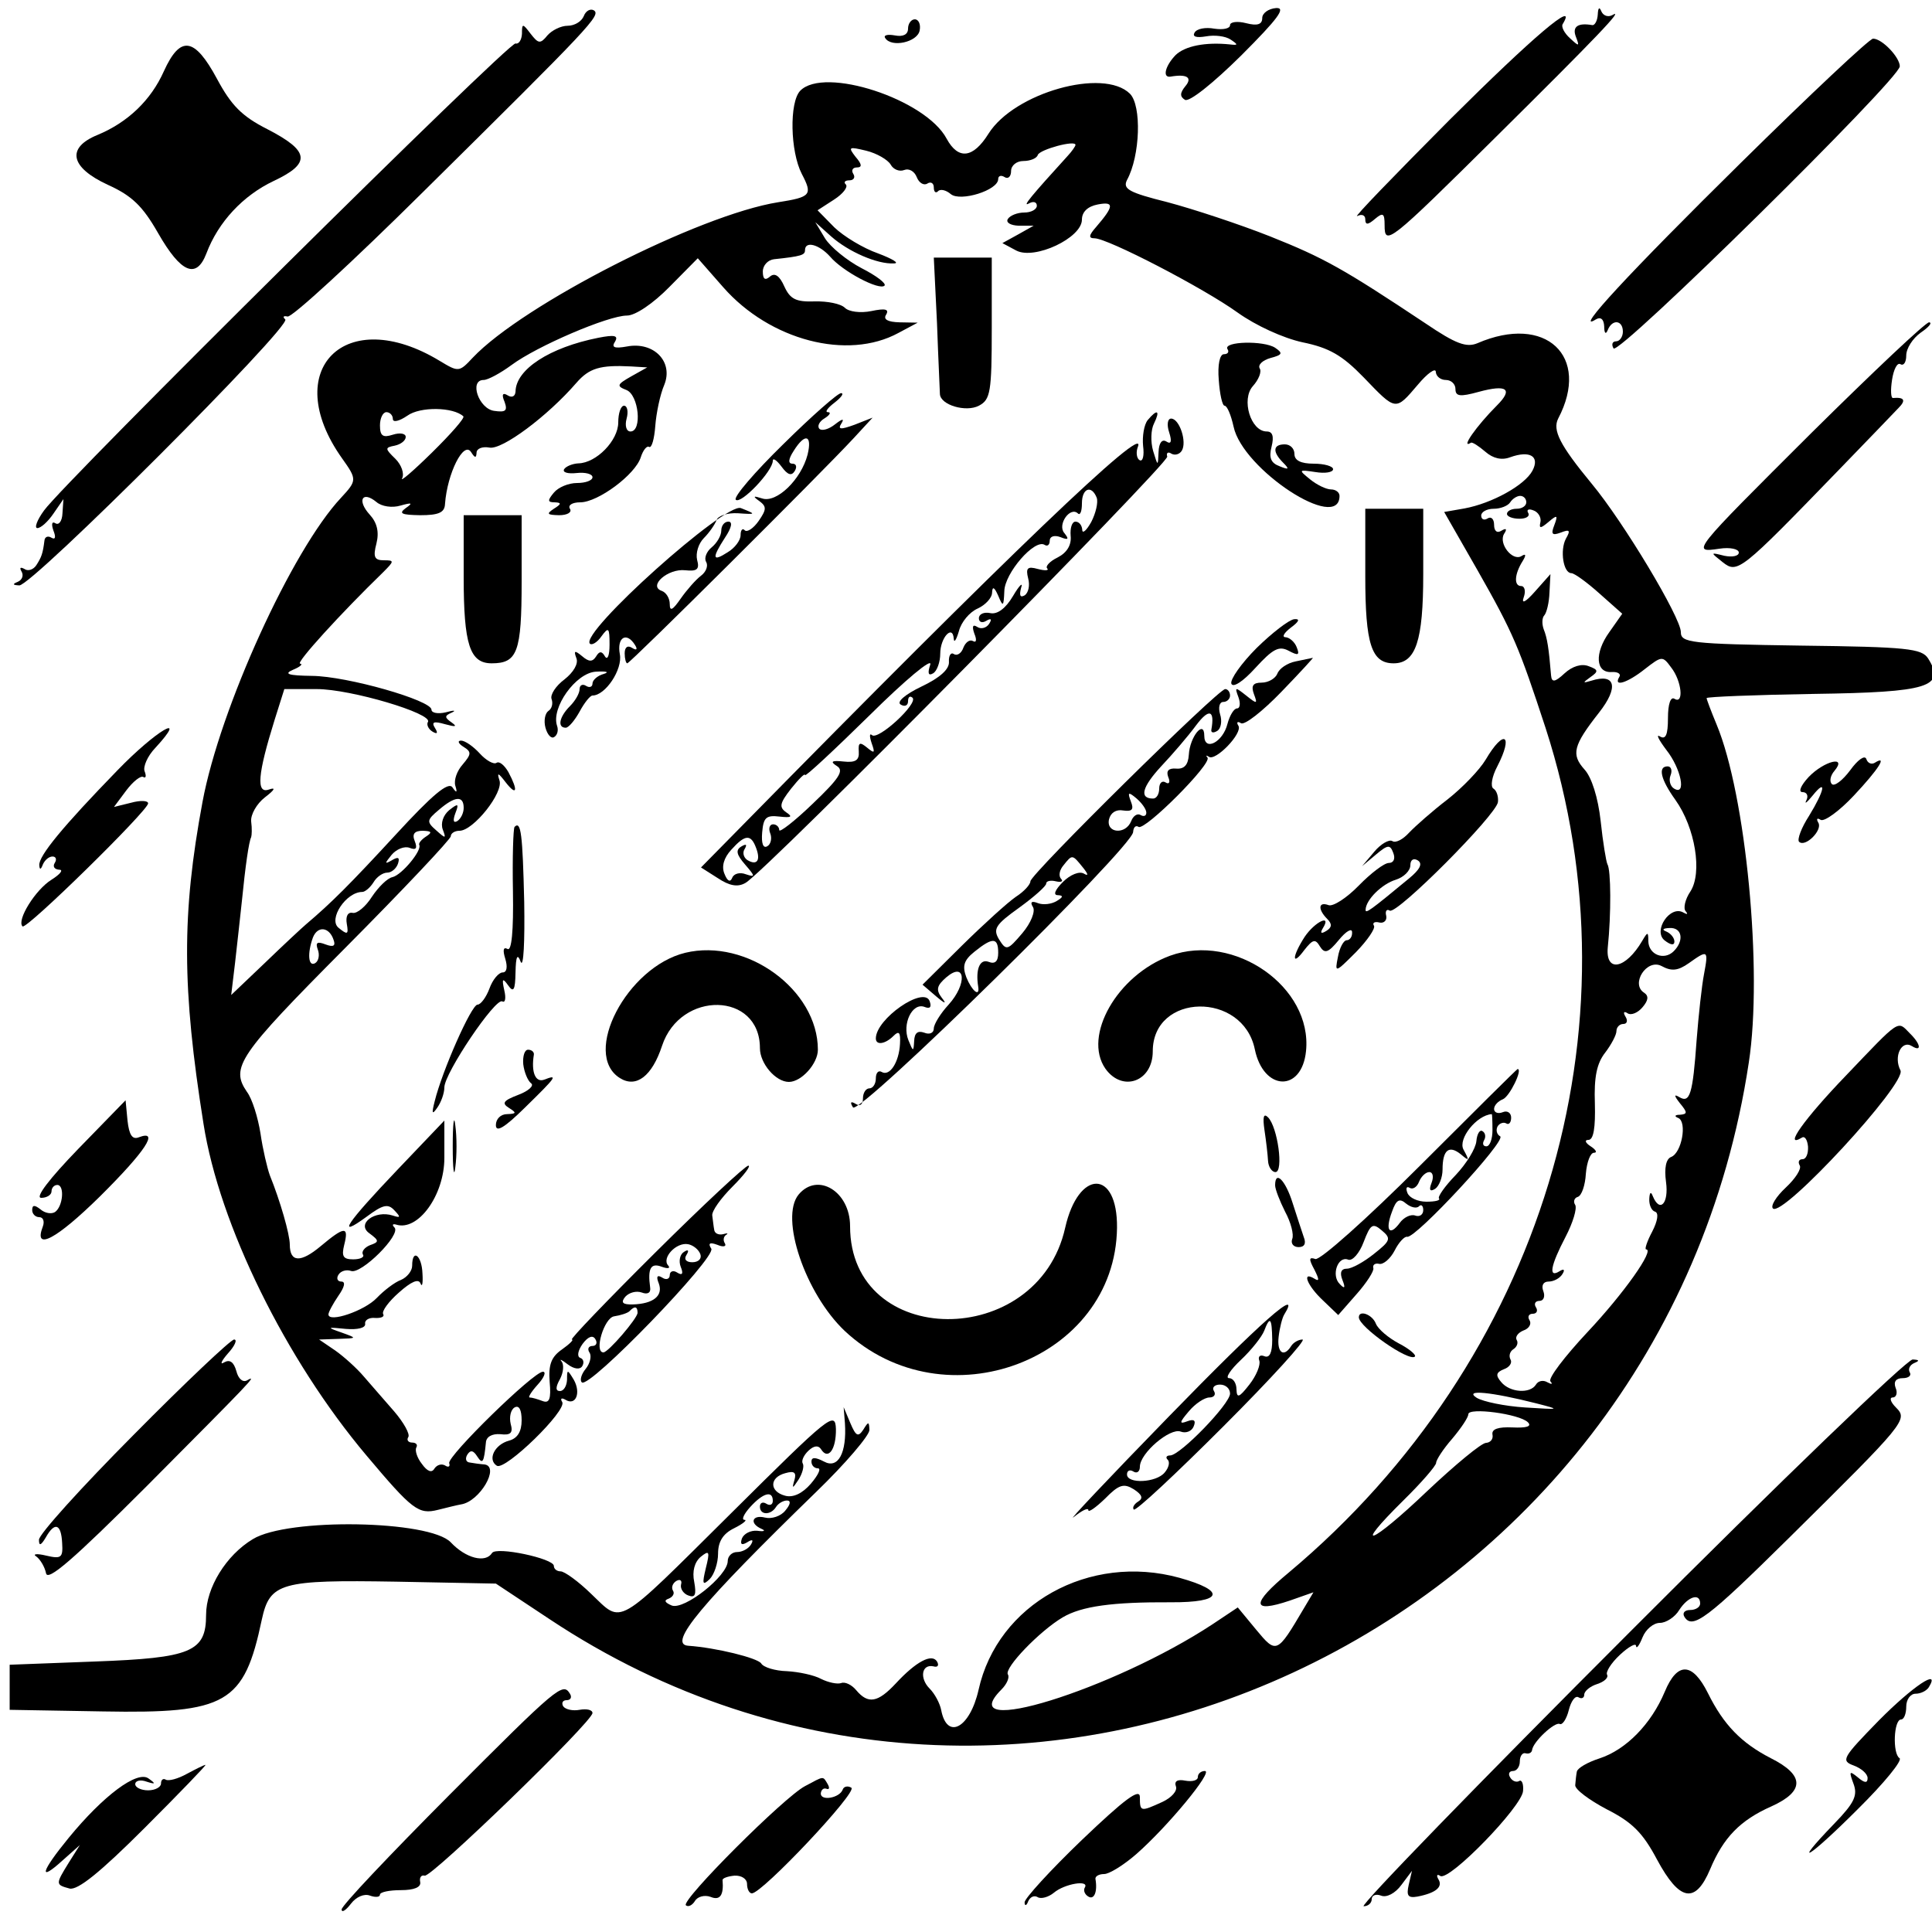 <?xml version="1.0" standalone="no"?>
<!DOCTYPE svg PUBLIC "-//W3C//DTD SVG 20010904//EN"
 "http://www.w3.org/TR/2001/REC-SVG-20010904/DTD/svg10.dtd">
<svg version="1.0" xmlns="http://www.w3.org/2000/svg"
 width="300pt" height="300pt" viewBox="0 0 300 300"
 preserveAspectRatio="xMidYMid meet">
<g transform="translate(0,300) scale(0.05,-0.05)"
fill="#000000" stroke="none">
<path d="M1813 5950 c-7 -17 -29 -30 -50 -30 -21 0 -49 -14 -63 -30 -22 -27
-28 -26 -52 5 -25 33 -27 33 -27 0 -1 -19 -10 -33 -20 -30 -21 5 -1398 -1359
-1464 -1450 -22 -30 -31 -55 -21 -55 11 0 33 20 50 45 l31 45 -3 -44 c-1 -24
-11 -38 -22 -31 -11 7 -13 -3 -6 -23 8 -20 6 -29 -6 -22 -11 7 -21 3 -22 -9
-5 -40 -9 -51 -25 -76 -9 -14 -26 -20 -37 -12 -13 7 -16 4 -9 -8 7 -12 2 -26
-12 -32 -17 -7 -16 -10 5 -11 39 -2 846 805 826 826 -9 8 -6 12 7 9 13 -4 202
170 420 386 526 520 554 550 531 565 -11 6 -25 -2 -31 -18z"/>
<path d="M3920 5944 c0 -20 -15 -25 -50 -16 -27 7 -50 4 -50 -6 0 -11 -22 -15
-49 -11 -27 5 -54 0 -61 -12 -8 -13 5 -17 35 -12 27 5 61 1 77 -10 24 -16 23
-18 -2 -15 -77 8 -140 -5 -169 -33 -32 -33 -42 -71 -16 -67 52 9 69 -3 46 -30
-17 -21 -17 -32 -1 -42 13 -8 87 51 174 137 115 115 141 150 109 148 -24 -2
-43 -16 -43 -31z"/>
<path d="M4962 5955 c-1 -19 -9 -34 -17 -33 -45 8 -63 -5 -51 -36 12 -31 10
-31 -18 -5 -18 16 -28 36 -23 44 49 81 -93 -40 -351 -297 -171 -172 -301 -306
-287 -299 14 7 25 3 25 -10 0 -18 8 -18 30 1 25 21 30 18 30 -19 0 -66 13 -56
344 272 316 313 403 404 363 380 -13 -7 -28 -2 -34 12 -6 15 -10 11 -11 -10z"/>
<path d="M2820 5911 c0 -18 -15 -26 -41 -21 -22 4 -36 1 -30 -8 19 -31 100
-13 107 23 4 19 -3 35 -15 35 -11 0 -21 -13 -21 -29z"/>
<path d="M5407 5495 c-346 -341 -523 -532 -451 -487 15 9 25 1 26 -22 0 -21 5
-26 11 -11 14 35 47 31 47 -5 0 -16 -10 -30 -21 -30 -12 0 -15 -10 -8 -22 15
-24 889 837 889 876 0 28 -55 86 -83 86 -11 0 -195 -173 -410 -385z"/>
<path d="M509 5779 c-40 -90 -112 -159 -206 -198 -98 -40 -85 -101 32 -155 75
-34 108 -66 156 -150 71 -124 119 -144 150 -63 37 98 114 180 209 225 117 55
112 93 -20 161 -79 40 -112 74 -156 156 -70 130 -114 136 -165 24z"/>
<path d="M2485 5718 c-34 -36 -31 -188 5 -258 34 -65 29 -72 -73 -88 -246 -39
-793 -318 -949 -483 -42 -45 -44 -45 -102 -10 -293 178 -499 -27 -304 -302 47
-66 47 -69 -3 -123 -152 -162 -376 -654 -430 -944 -65 -349 -64 -579 3 -1000
49 -313 255 -732 506 -1030 143 -170 162 -184 222 -169 28 7 60 15 72 17 58 9
121 117 73 124 -14 1 -35 4 -46 6 -12 1 -15 12 -8 24 10 16 19 14 31 -5 17
-26 21 -19 27 43 1 18 19 28 45 26 32 -4 40 4 32 32 -5 21 0 44 12 51 14 8 22
-7 22 -40 0 -35 -13 -56 -39 -63 -45 -12 -68 -59 -38 -78 26 -16 219 172 203
198 -7 11 -2 14 10 7 32 -20 49 21 26 62 -20 33 -21 33 -21 0 -1 -19 -10 -35
-22 -35 -14 0 -14 12 0 37 11 21 13 45 5 55 -8 9 1 5 19 -9 20 -15 38 -17 45
-6 7 11 4 23 -6 26 -11 4 -7 23 7 43 17 23 32 29 40 15 7 -11 3 -21 -9 -21
-12 0 -17 -9 -9 -21 7 -11 1 -34 -12 -50 -14 -17 -19 -36 -12 -42 22 -22 418
388 402 415 -11 17 -5 21 19 12 19 -8 29 -5 23 5 -6 9 -4 21 4 26 8 5 4 6 -10
2 -14 -3 -26 3 -27 14 -2 10 -4 30 -6 44 -2 14 27 54 63 90 36 36 58 65 49 65
-9 0 -139 -121 -289 -270 -149 -148 -266 -270 -259 -270 7 0 -7 -14 -31 -31
-33 -23 -42 -47 -38 -100 5 -54 -1 -68 -22 -60 -16 6 -33 11 -40 11 -6 0 5 18
25 40 20 22 27 40 16 40 -29 0 -297 -262 -291 -284 4 -11 -3 -14 -13 -7 -11 6
-25 2 -33 -10 -8 -14 -22 -9 -39 15 -15 19 -22 42 -17 51 5 8 -1 15 -13 15
-12 0 -18 8 -12 17 6 9 -14 45 -44 80 -30 34 -72 83 -94 108 -22 26 -62 62
-89 81 l-50 34 60 2 c59 2 59 2 9 20 -46 16 -45 17 14 11 37 -3 62 3 60 16 -2
11 12 20 31 18 19 -1 30 4 25 12 -5 9 17 39 49 67 38 34 61 44 67 28 5 -13 8
1 6 31 -2 57 -32 79 -32 24 0 -16 -16 -36 -35 -44 -19 -7 -52 -32 -75 -56 -38
-40 -150 -78 -150 -51 0 7 14 33 31 58 19 27 23 44 9 44 -12 0 -16 10 -9 21 7
12 25 17 39 12 31 -12 157 113 135 135 -8 8 -6 12 5 9 68 -22 150 91 150 207
l0 116 -145 -152 c-160 -168 -193 -217 -97 -147 51 38 67 42 87 20 20 -21 19
-24 -5 -16 -56 18 -114 -26 -73 -55 31 -23 31 -27 2 -37 -17 -7 -27 -20 -22
-29 6 -8 -8 -15 -30 -15 -31 0 -37 9 -28 45 15 59 1 58 -73 -4 -62 -52 -96
-51 -96 5 0 32 -30 136 -62 215 -8 22 -22 81 -29 130 -8 50 -26 108 -42 129
-52 76 -27 113 303 445 182 183 330 340 330 349 0 9 12 17 27 17 43 0 138 119
124 157 -8 25 -4 24 19 -6 35 -45 40 -27 9 31 -12 21 -28 35 -37 29 -9 -6 -33
8 -52 29 -20 22 -46 40 -58 40 -12 0 -9 -9 7 -19 26 -16 25 -23 -2 -55 -18
-20 -28 -49 -23 -66 7 -22 4 -24 -9 -5 -13 18 -62 -23 -176 -147 -142 -154
-200 -212 -278 -278 -13 -11 -71 -65 -128 -120 l-105 -100 12 100 c6 55 16
141 21 190 11 111 22 187 29 200 2 6 3 27 0 49 -2 21 17 55 43 75 30 23 35 32
12 24 -40 -14 -35 47 18 217 l30 95 101 0 c105 0 361 -76 345 -102 -5 -8 1
-22 14 -30 15 -9 18 -5 8 11 -12 19 -4 22 31 12 33 -9 39 -8 21 5 -23 16 -23
21 0 31 15 7 7 8 -18 1 -25 -6 -45 -2 -45 8 0 29 -261 104 -371 105 -74 1 -89
6 -59 19 22 9 32 18 22 19 -15 1 127 157 257 283 36 36 36 38 3 38 -29 0 -34
10 -23 52 9 36 2 65 -21 90 -40 44 -23 75 21 39 16 -14 49 -19 75 -11 36 10
39 8 16 -8 -23 -17 -13 -21 45 -22 57 0 76 8 77 35 7 95 58 197 81 161 12 -19
16 -19 17 -2 0 13 18 20 40 16 39 -8 181 98 270 201 40 46 74 56 170 51 l50
-3 -50 -28 c-44 -25 -46 -30 -15 -42 39 -15 50 -129 13 -129 -13 0 -18 18 -12
40 6 22 2 40 -8 40 -10 0 -18 -23 -18 -52 0 -56 -68 -126 -124 -127 -18 -1
-38 -9 -44 -18 -6 -10 11 -15 39 -12 27 3 49 -3 49 -13 0 -10 -21 -18 -48 -18
-26 0 -58 -13 -72 -30 -20 -24 -20 -30 3 -30 21 -1 21 -5 -3 -20 -24 -16 -21
-19 16 -20 26 0 41 9 34 20 -7 11 7 20 32 20 55 0 171 86 188 140 7 22 19 37
26 32 8 -4 16 25 19 65 3 40 15 98 28 128 29 72 -33 135 -116 119 -39 -7 -49
-3 -37 15 11 19 -1 22 -52 12 -151 -30 -256 -98 -257 -167 -1 -15 -11 -20 -24
-12 -16 10 -20 3 -10 -20 10 -28 3 -33 -32 -28 -48 6 -79 96 -33 96 13 0 52
21 86 46 79 59 301 154 359 154 26 0 81 37 132 89 l88 89 79 -90 c145 -165
386 -228 544 -142 l60 32 -56 1 c-37 1 -52 9 -42 24 10 17 -3 20 -46 11 -34
-7 -70 -2 -82 10 -13 13 -55 21 -94 20 -58 -2 -76 7 -94 46 -15 34 -30 44 -45
31 -15 -13 -22 -8 -22 16 0 19 16 36 35 38 85 9 96 13 96 28 0 30 44 18 78
-20 39 -46 153 -106 169 -90 6 7 -26 31 -71 54 -46 24 -97 66 -114 93 l-30 50
49 -44 c54 -48 144 -87 195 -84 19 0 -4 14 -49 31 -46 16 -107 53 -136 81
l-52 53 51 33 c28 18 44 39 37 47 -8 7 -3 13 11 13 13 0 19 9 12 20 -7 11 -2
20 11 20 17 0 16 10 -4 33 -24 31 -21 32 33 19 33 -8 67 -28 76 -43 8 -15 27
-23 42 -17 15 6 32 -4 39 -22 7 -18 22 -27 33 -20 11 7 20 1 20 -12 0 -14 6
-19 13 -12 7 8 25 4 40 -9 30 -24 147 12 147 47 0 10 9 13 20 6 11 -7 20 2 20
19 0 17 17 31 38 31 21 0 42 8 45 19 7 17 117 47 117 31 0 -4 -11 -20 -25 -35
-111 -122 -142 -159 -120 -147 14 8 25 5 25 -7 0 -11 -17 -21 -39 -21 -21 0
-44 -9 -51 -20 -7 -11 8 -20 34 -21 l46 0 -48 -27 -49 -27 43 -23 c57 -30 204
39 204 96 0 24 18 41 49 47 52 10 51 -5 -5 -70 -23 -26 -24 -35 -5 -35 41 0
338 -154 445 -231 56 -40 141 -79 201 -92 83 -17 123 -40 190 -109 101 -105
98 -105 168 -23 30 36 56 54 56 40 1 -14 15 -25 31 -25 17 0 30 -13 30 -28 0
-23 14 -25 72 -9 88 24 108 9 57 -42 -64 -64 -115 -137 -81 -116 4 3 24 -10
45 -28 24 -21 51 -27 77 -17 61 22 93 3 69 -42 -24 -45 -125 -101 -211 -117
l-63 -11 103 -180 c112 -197 129 -238 212 -491 302 -933 -12 -1965 -798 -2623
-117 -97 -116 -127 3 -87 l74 26 -31 -52 c-82 -139 -84 -140 -147 -64 l-57 69
-78 -52 c-308 -203 -813 -360 -656 -203 17 17 26 38 20 47 -12 20 99 135 170
177 59 35 155 48 336 47 162 -1 174 35 27 76 -280 77 -565 -81 -624 -348 -27
-119 -98 -157 -116 -63 -4 21 -20 51 -36 67 -32 32 -25 77 12 69 13 -4 18 3
11 15 -16 26 -65 0 -128 -68 -56 -60 -86 -65 -123 -21 -14 17 -35 27 -47 22
-12 -4 -40 2 -62 13 -22 12 -70 22 -106 24 -37 1 -73 12 -80 24 -11 17 -140
49 -227 55 -64 5 39 129 398 478 91 88 165 175 165 192 -1 27 -3 27 -19 1 -16
-24 -23 -20 -40 20 l-21 50 4 -50 c6 -92 -21 -143 -65 -119 -27 14 -39 14 -39
0 0 -12 9 -21 20 -21 11 0 1 -21 -22 -48 -26 -30 -55 -44 -80 -37 -49 13 -49
57 1 70 28 8 35 2 28 -22 -8 -27 -6 -27 13 2 12 19 18 42 13 50 -5 8 3 26 18
40 17 16 31 17 39 4 22 -35 47 0 46 63 -2 57 -19 43 -325 -261 -364 -361 -336
-345 -435 -251 -40 39 -83 70 -95 70 -11 0 -21 7 -21 17 0 23 -179 61 -192 40
-20 -32 -81 -17 -128 33 -65 69 -506 77 -615 10 -83 -50 -145 -151 -145 -235
0 -115 -46 -134 -346 -145 l-264 -10 0 -70 0 -70 290 -5 c384 -7 438 24 493
285 25 115 58 124 417 118 l310 -6 166 -110 c1462 -972 3457 -47 3725 1728 44
285 -9 832 -100 1050 -17 41 -31 78 -31 82 0 4 150 10 333 13 358 5 410 22
355 110 -20 31 -65 36 -395 40 -345 5 -373 9 -373 42 0 45 -178 342 -277 461
-99 120 -122 166 -104 202 102 194 -39 326 -251 234 -34 -14 -67 -2 -160 61
-257 171 -316 204 -484 271 -96 38 -239 85 -318 106 -120 30 -140 41 -126 69
41 75 46 231 9 268 -82 81 -359 3 -439 -124 -48 -77 -94 -82 -130 -16 -65 123
-381 226 -455 149z m-1046 -1011 c5 -5 -39 -55 -98 -113 -58 -57 -100 -93 -92
-79 7 14 -2 41 -21 60 -33 32 -33 35 -2 41 19 4 34 16 34 27 0 11 -18 14 -40
7 -31 -10 -40 -4 -40 29 0 22 9 41 20 41 11 0 20 -10 20 -21 0 -12 20 -7 45
10 40 29 143 27 174 -2z m3301 -267 c0 -11 -13 -20 -30 -20 -16 0 -30 -7 -30
-16 0 -8 17 -15 39 -15 21 0 33 8 27 18 -6 10 1 14 16 8 15 -5 25 -22 22 -36
-5 -21 0 -21 25 0 27 23 30 22 18 -10 -11 -28 -7 -33 20 -23 28 11 31 7 16
-19 -19 -36 -8 -107 17 -107 9 0 48 -28 87 -63 l71 -63 -40 -57 c-47 -65 -43
-128 8 -124 18 1 29 -6 23 -15 -20 -33 25 -19 79 24 53 41 55 42 82 5 33 -42
40 -116 10 -97 -12 7 -20 -17 -20 -60 0 -52 -7 -68 -25 -57 -13 8 -4 -10 20
-42 46 -58 63 -144 24 -120 -12 7 -17 26 -11 41 6 15 2 28 -9 28 -31 0 -22
-40 24 -104 62 -87 84 -226 47 -284 -17 -25 -23 -53 -15 -62 8 -9 5 -11 -7 -4
-41 24 -95 -56 -59 -86 19 -15 31 -17 31 -4 0 11 -11 25 -25 31 -15 6 -11 10
10 11 39 2 46 -39 13 -72 -30 -30 -78 -11 -79 31 0 30 -2 30 -19 1 -51 -87
-114 -100 -107 -21 11 104 10 242 -1 259 -4 8 -14 68 -21 134 -8 73 -28 136
-50 160 -42 47 -36 74 45 177 62 79 51 123 -24 99 -27 -8 -28 -7 -3 11 26 18
25 23 -5 34 -22 9 -51 0 -75 -22 -30 -28 -40 -29 -42 -7 -7 85 -12 117 -23
144 -6 17 -5 36 2 43 7 8 15 39 16 71 l3 57 -48 -54 c-29 -33 -43 -40 -35 -18
7 19 3 35 -8 35 -23 0 -21 37 5 78 11 18 10 24 -4 15 -28 -17 -72 39 -54 69
10 15 7 19 -8 10 -14 -9 -23 -1 -23 18 0 18 -9 27 -20 20 -11 -7 -20 -3 -20 9
0 11 17 21 39 21 21 0 44 9 51 20 7 11 21 20 31 20 11 0 19 -9 19 -20z m-3300
-949 c0 -16 -9 -34 -20 -41 -12 -7 -14 2 -6 24 12 31 9 32 -19 10 -19 -16 -27
-41 -20 -60 11 -29 9 -29 -20 -3 -31 27 -30 32 8 64 50 43 77 45 77 6z m-117
-89 c-14 -9 -24 -21 -21 -26 9 -17 -54 -93 -83 -100 -16 -3 -44 -31 -64 -61
-19 -30 -46 -53 -60 -50 -15 3 -22 -11 -18 -34 6 -34 2 -35 -26 -12 -32 27 24
111 74 111 9 0 25 14 35 30 10 17 29 30 43 30 13 0 28 13 33 28 6 19 1 22 -18
11 -24 -14 -24 -11 -2 16 15 18 40 28 56 22 20 -8 25 -2 16 21 -9 22 -1 32 25
32 28 -1 30 -5 10 -18z m-287 -321 c7 -19 -1 -23 -25 -14 -26 10 -32 6 -24
-16 6 -16 3 -35 -8 -42 -22 -13 -25 31 -7 80 15 37 51 32 64 -8z m4256 -106
c-7 -36 -17 -128 -23 -205 -12 -169 -21 -197 -54 -177 -17 10 -16 4 2 -19 24
-29 24 -34 0 -36 -16 0 -18 -5 -5 -10 28 -12 11 -108 -22 -121 -16 -6 -22 -34
-16 -78 9 -66 -19 -97 -41 -44 -6 16 -10 12 -11 -8 -1 -19 7 -37 18 -40 12 -4
8 -29 -9 -62 -16 -30 -24 -55 -19 -55 28 0 -70 -138 -182 -257 -71 -76 -123
-144 -115 -153 8 -9 4 -10 -9 -3 -13 8 -29 5 -36 -7 -18 -29 -81 -25 -108 8
-18 21 -16 30 9 40 17 6 26 20 20 30 -6 11 -2 25 9 32 11 7 16 20 10 29 -5 9
4 22 21 29 18 6 26 21 19 32 -7 11 -2 20 10 20 12 0 17 9 10 20 -7 11 -2 20
11 20 13 0 18 14 12 30 -7 18 0 30 16 30 16 0 35 10 43 23 9 14 5 18 -9 9 -35
-22 -28 17 19 107 23 44 36 88 30 99 -7 10 -3 22 8 25 12 4 23 36 25 72 3 36
14 65 25 65 11 0 7 9 -10 20 -17 11 -20 20 -7 20 16 0 22 38 20 113 -3 82 6
125 32 158 19 25 35 55 35 67 0 12 10 22 21 22 12 0 15 10 7 23 -8 13 -5 18 7
10 11 -7 32 2 46 19 18 21 20 35 5 45 -43 27 8 107 54 83 31 -17 51 -15 85 9
59 42 61 41 47 -34z m-3117 -870 c5 -14 -6 -25 -25 -25 -19 0 -27 9 -18 23 9
14 5 18 -8 9 -12 -7 -17 -28 -10 -46 9 -22 5 -28 -11 -18 -12 8 -23 4 -23 -8
0 -12 -11 -16 -23 -8 -16 10 -20 4 -11 -18 14 -38 -17 -63 -80 -65 -33 -1 -39
6 -24 24 12 13 34 19 51 13 18 -7 29 -1 26 16 -8 59 2 77 36 64 19 -7 28 -5
20 4 -21 23 25 73 62 66 16 -3 33 -17 38 -31z m-195 -182 c0 -17 -91 -123
-106 -123 -30 0 2 107 33 112 20 3 42 10 48 16 16 17 25 15 25 -5z m2790 -281
c78 -20 77 -20 -34 -13 -63 4 -130 18 -150 30 -42 27 46 18 184 -17z m-25 -59
c13 -13 -4 -18 -48 -16 -44 2 -65 -5 -62 -22 3 -14 -6 -25 -20 -26 -14 0 -96
-68 -183 -150 -174 -166 -237 -190 -74 -29 56 55 102 108 102 117 0 9 22 43
50 75 27 32 50 66 50 76 0 22 159 1 185 -25z m-2345 -244 c0 -12 -9 -16 -20
-9 -11 7 -20 3 -20 -9 0 -27 34 -27 50 -1 7 11 22 20 34 20 13 0 11 -12 -5
-31 -14 -18 -43 -27 -63 -22 -40 10 -50 -18 -11 -35 14 -6 8 -9 -13 -6 -21 2
-42 -9 -48 -24 -6 -18 -1 -22 16 -12 17 11 21 8 12 -7 -8 -13 -27 -23 -43 -23
-16 0 -29 -13 -29 -28 0 -46 -135 -153 -174 -138 -21 9 -25 16 -10 21 13 5 20
16 14 25 -6 10 -1 23 10 30 12 7 19 2 15 -11 -3 -13 8 -29 23 -34 21 -8 25 3
18 42 -7 33 1 62 20 78 27 22 29 17 16 -35 -12 -50 -10 -55 12 -34 14 14 26
50 26 79 0 37 15 62 50 79 28 14 42 26 32 26 -10 0 -2 18 18 40 40 44 70 52
70 19z"/>
<path d="M2910 4995 c4 -113 9 -211 9 -219 2 -34 81 -57 121 -36 36 19 40 42
40 241 l0 219 -90 0 -90 0 10 -205z"/>
<path d="M5626 4656 c-374 -373 -375 -373 -286 -360 33 5 60 -1 60 -12 0 -11
-20 -15 -45 -10 -44 11 -44 11 -5 -20 46 -36 55 -29 358 284 89 92 174 180
188 195 24 24 18 34 -17 31 -7 -1 -8 25 -3 57 5 32 16 54 26 48 10 -6 18 6 18
27 0 22 20 53 45 71 25 17 37 31 26 32 -10 1 -174 -154 -365 -343z"/>
<path d="M3812 4916 c6 -9 1 -16 -11 -16 -13 0 -20 -33 -16 -80 3 -44 11 -80
18 -80 8 0 20 -29 28 -65 28 -133 329 -330 329 -215 0 11 -12 20 -26 20 -15 0
-44 14 -65 31 -37 30 -37 31 16 23 30 -5 55 -1 55 9 0 9 -27 17 -60 17 -40 0
-60 10 -60 30 0 17 -13 30 -30 30 -37 0 -39 -23 -5 -57 20 -20 18 -23 -11 -11
-27 10 -34 26 -25 61 8 32 3 47 -15 47 -50 0 -80 100 -43 141 18 20 28 45 21
55 -6 11 9 25 33 32 38 10 40 15 15 32 -35 23 -162 20 -148 -4z"/>
<path d="M2433 4621 c-89 -87 -156 -165 -148 -173 16 -15 115 89 115 121 0 10
12 2 27 -18 19 -26 31 -30 41 -14 8 13 5 23 -7 23 -14 0 -13 14 4 40 35 56 58
50 43 -12 -20 -77 -96 -151 -141 -136 -28 9 -30 7 -9 -8 23 -17 23 -26 -2 -62
-16 -23 -36 -36 -43 -29 -7 8 -13 1 -13 -15 0 -16 -18 -40 -40 -53 -48 -31
-50 -19 -8 46 20 30 24 49 10 49 -12 0 -22 -12 -22 -28 0 -15 -13 -38 -30 -52
-16 -13 -24 -34 -17 -45 7 -12 0 -31 -16 -43 -16 -12 -44 -44 -63 -71 -25 -36
-34 -41 -34 -17 0 18 -11 36 -25 41 -43 15 19 70 73 64 37 -4 45 3 37 32 -5
21 4 51 21 68 17 17 34 42 39 55 4 14 34 24 67 22 57 -4 57 -3 9 16 -48 19
-502 -388 -469 -421 6 -6 23 4 36 23 22 30 25 27 25 -26 0 -33 -6 -49 -14 -37
-10 18 -18 17 -28 0 -11 -17 -22 -17 -43 1 -23 19 -27 18 -18 -6 7 -17 -9 -44
-37 -66 -27 -20 -45 -48 -40 -61 5 -14 1 -30 -10 -37 -10 -7 -15 -30 -9 -52 6
-22 18 -35 27 -29 10 6 14 21 9 35 -19 56 58 164 120 168 33 2 44 -1 25 -7
-19 -5 -35 -19 -35 -30 0 -10 -9 -14 -20 -7 -11 7 -20 2 -20 -10 0 -13 -13
-36 -30 -53 -33 -33 -40 -67 -13 -67 9 0 28 23 43 50 15 28 33 50 40 50 40 0
94 81 85 128 -10 53 21 71 47 29 9 -14 5 -18 -9 -9 -14 9 -23 2 -23 -17 0 -17
4 -31 8 -31 9 0 602 590 702 698 l60 65 -56 -22 c-44 -16 -53 -15 -41 4 10 16
3 15 -20 -3 -19 -15 -40 -21 -48 -14 -8 8 -1 23 16 33 16 10 21 19 10 19 -10
0 -1 13 20 29 22 17 31 30 21 30 -9 1 -90 -70 -179 -158z"/>
<path d="M3564 4695 c-11 -14 -17 -50 -14 -80 4 -30 -1 -50 -11 -44 -9 5 -12
25 -5 42 30 78 -408 -341 -1230 -1178 l-127 -129 52 -33 c36 -24 62 -29 86
-15 60 32 1315 1303 1310 1324 -4 12 3 16 13 9 11 -6 25 -2 32 9 17 27 -7 100
-33 100 -11 0 -14 -19 -6 -43 9 -28 6 -38 -9 -28 -13 8 -23 -4 -24 -33 -2 -45
-2 -45 -17 4 -8 28 -7 66 3 85 20 41 10 46 -20 10z m-158 -241 c5 -14 -3 -48
-17 -75 -15 -27 -28 -38 -28 -24 -1 14 -10 25 -21 25 -11 0 -17 -20 -15 -44 3
-28 -11 -52 -40 -67 -25 -12 -39 -28 -33 -34 7 -7 -6 -8 -29 -2 -32 9 -38 3
-30 -29 6 -22 1 -45 -11 -53 -14 -8 -17 0 -11 23 7 20 -5 9 -25 -25 -23 -39
-49 -58 -71 -53 -19 4 -35 -3 -35 -16 0 -12 10 -16 23 -8 15 9 18 5 9 -9 -8
-13 -25 -18 -37 -10 -14 9 -17 2 -9 -21 8 -19 6 -29 -4 -23 -10 6 -23 -3 -30
-20 -6 -18 -20 -27 -30 -20 -9 6 -16 -5 -15 -24 2 -23 -28 -50 -85 -77 -52
-25 -78 -48 -65 -56 13 -8 23 -3 23 10 0 14 6 18 14 11 18 -18 -107 -133 -126
-116 -8 7 -8 -4 -1 -25 11 -31 9 -33 -14 -14 -23 19 -28 16 -26 -12 2 -27 -10
-35 -47 -31 -37 4 -43 0 -21 -14 23 -14 8 -38 -75 -117 -57 -55 -104 -91 -104
-82 0 10 -9 18 -19 18 -11 0 -15 -13 -9 -28 6 -15 2 -34 -9 -40 -13 -8 -19 9
-16 43 4 46 12 54 54 49 36 -4 42 -1 21 13 -23 16 -21 28 15 74 24 30 43 49
43 42 0 -7 90 77 201 186 110 109 195 180 188 157 -9 -27 -6 -36 9 -27 12 7
22 35 22 61 0 50 39 92 42 46 1 -14 8 -3 16 24 7 28 33 59 58 70 24 11 45 33
45 50 1 20 7 17 19 -10 15 -36 17 -34 19 14 1 56 94 163 125 144 9 -6 16 0 16
13 0 13 14 18 33 11 25 -10 28 -7 12 13 -22 26 19 84 43 60 7 -6 12 8 12 32 0
47 30 58 46 17z m-1058 -1087 c15 -39 3 -56 -27 -38 -12 8 -16 24 -8 35 8 14
4 16 -11 7 -18 -11 -15 -25 12 -56 32 -37 32 -40 2 -30 -18 7 -37 2 -42 -11
-6 -15 -15 -11 -24 12 -10 23 -2 50 21 75 43 48 61 49 77 6z"/>
<path d="M4240 4211 c0 -211 19 -271 88 -271 69 0 92 70 92 277 l0 203 -90 0
-90 0 0 -209z"/>
<path d="M1440 4209 c0 -211 19 -269 87 -269 80 0 93 35 93 254 l0 206 -90 0
-90 0 0 -191z"/>
<path d="M3903 3988 c-48 -48 -83 -98 -79 -111 5 -14 36 6 75 49 54 59 73 69
103 53 30 -16 35 -14 25 11 -6 16 -22 30 -34 31 -13 0 -6 13 16 30 26 19 29
28 10 26 -16 -2 -68 -42 -116 -89z"/>
<path d="M4024 3946 c-26 -5 -51 -22 -57 -38 -6 -15 -28 -28 -49 -28 -27 0
-33 -10 -24 -35 12 -32 10 -32 -24 -5 -34 27 -36 27 -24 -5 7 -19 5 -35 -4
-35 -10 0 -23 -22 -30 -48 -14 -57 -72 -87 -72 -37 0 52 -45 -3 -48 -59 -2
-31 -14 -45 -39 -43 -24 2 -32 -7 -25 -26 7 -16 3 -24 -8 -17 -11 7 -20 -2
-20 -19 0 -17 -8 -31 -19 -31 -44 0 -34 36 25 100 35 37 84 94 109 128 40 53
58 47 47 -14 -2 -10 7 -11 18 -4 12 7 16 31 9 52 -6 21 -2 38 10 38 11 0 21 9
21 20 0 11 -7 20 -15 20 -22 0 -605 -575 -605 -597 0 -10 -20 -32 -45 -48 -25
-17 -100 -85 -168 -152 l-122 -121 42 -36 c28 -24 34 -25 18 -5 -19 25 -16 38
14 64 60 51 65 -21 7 -85 -25 -27 -46 -61 -46 -74 0 -14 -13 -20 -30 -13 -20
7 -30 -1 -31 -26 -2 -34 -3 -34 -18 3 -20 50 12 117 50 103 17 -7 23 -1 16 18
-18 48 -167 -55 -167 -116 0 -22 29 -18 55 8 17 17 22 11 20 -25 -3 -57 -32
-102 -57 -87 -10 6 -18 -3 -18 -20 0 -17 -9 -31 -20 -31 -11 0 -20 -14 -20
-31 0 -19 -9 -26 -23 -17 -15 9 -18 5 -8 -11 18 -28 869 809 870 855 1 15 8
22 17 16 20 -12 228 196 214 215 -6 7 -4 8 4 3 20 -16 106 73 92 96 -7 11 -3
15 8 8 11 -7 67 37 125 97 58 60 102 108 98 106 -4 -1 -28 -6 -53 -11z m-464
-470 c0 -10 -8 -13 -18 -7 -10 6 -23 -3 -29 -19 -17 -43 -78 -38 -69 5 5 21
22 32 44 28 28 -4 34 3 24 28 -11 29 -8 31 18 9 16 -14 30 -33 30 -44z m-197
-170 c17 -21 18 -28 3 -19 -14 8 -42 -3 -65 -26 -25 -25 -31 -41 -16 -41 18
-1 17 -6 -3 -18 -16 -10 -42 -13 -58 -7 -20 8 -26 4 -16 -12 8 -13 -6 -49 -33
-81 -46 -54 -50 -55 -72 -20 -20 33 -12 46 62 99 47 34 85 68 84 75 0 8 14 11
30 7 17 -4 24 0 16 8 -8 9 -5 27 8 42 27 34 27 34 60 -7z m-263 -265 c0 -27
-10 -36 -30 -28 -27 10 -41 -23 -32 -78 5 -33 -20 -12 -37 30 -13 35 -8 53 26
80 56 45 73 44 73 -4z"/>
<path d="M365 3608 c-170 -175 -245 -266 -243 -295 1 -15 5 -14 11 2 6 14 19
25 30 25 11 0 14 -9 7 -20 -7 -11 -1 -20 14 -21 14 0 3 -14 -24 -31 -50 -31
-109 -126 -90 -145 12 -11 390 360 390 382 0 9 -24 10 -53 2 l-53 -13 38 51
c21 28 45 47 53 42 8 -5 10 3 4 18 -5 14 9 47 33 72 107 116 2 54 -117 -69z"/>
<path d="M4614 3641 c-19 -32 -73 -88 -119 -124 -47 -36 -100 -83 -119 -103
-19 -21 -42 -33 -52 -26 -10 6 -36 -9 -56 -33 l-38 -45 43 36 c37 31 44 32 54
5 7 -18 1 -31 -14 -31 -14 0 -56 -32 -93 -70 -38 -39 -80 -66 -94 -61 -32 12
-34 -13 -4 -43 15 -15 15 -26 -3 -37 -16 -10 -20 -7 -11 8 29 46 -24 21 -56
-26 -40 -62 -41 -95 -1 -41 26 33 34 35 48 11 15 -24 26 -20 59 20 22 27 41
38 41 24 1 -14 -7 -25 -17 -25 -9 0 -22 -23 -27 -52 -10 -50 -9 -50 56 15 36
37 61 74 56 82 -6 9 2 14 17 10 14 -3 24 7 21 21 -4 15 2 22 11 16 22 -13 330
296 336 337 2 17 -4 36 -14 42 -10 6 -5 37 12 69 51 99 21 118 -36 21z m-238
-369 c-121 -100 -136 -111 -135 -97 1 31 51 80 94 93 25 8 45 28 45 45 0 17
10 23 23 15 16 -10 7 -28 -27 -56z"/>
<path d="M5746 3608 c-24 -32 -49 -51 -57 -43 -8 8 -5 26 8 41 41 49 -32 31
-80 -19 -25 -27 -33 -47 -19 -47 13 0 19 -11 12 -25 -7 -14 1 -8 19 14 45 56
38 17 -11 -63 -24 -37 -37 -73 -31 -80 19 -19 74 36 60 59 -7 12 -4 16 7 9 11
-7 58 27 103 75 78 83 106 128 65 102 -10 -6 -22 -1 -26 12 -5 13 -27 -3 -50
-35z"/>
<path d="M1598 3432 c-4 -5 -7 -95 -5 -200 2 -123 -4 -187 -17 -179 -13 7 -15
-4 -7 -30 8 -26 5 -43 -8 -43 -12 0 -31 -22 -41 -50 -10 -27 -27 -50 -37 -50
-19 0 -110 -206 -133 -300 -10 -39 -8 -43 8 -20 12 17 22 45 22 63 0 44 159
280 180 267 9 -5 12 10 6 35 -8 36 -5 39 12 15 17 -24 22 -15 23 40 1 51 6 60
16 33 9 -21 13 63 11 186 -5 211 -10 253 -30 233z"/>
<path d="M2128 3041 c-181 -44 -322 -314 -203 -389 51 -32 100 6 131 100 57
173 304 168 304 -7 0 -48 49 -105 90 -105 39 0 90 57 90 100 0 186 -221 347
-412 301z"/>
<path d="M3634 3032 c-164 -60 -272 -249 -201 -351 53 -74 147 -40 147 54 0
182 280 187 317 6 27 -130 146 -134 159 -5 20 199 -223 368 -422 296z"/>
<path d="M5733 2660 c-129 -134 -197 -229 -137 -193 9 6 17 -7 19 -28 1 -22
-6 -39 -17 -39 -11 0 -15 -8 -9 -19 7 -10 -13 -41 -43 -69 -30 -28 -48 -57
-40 -65 30 -29 417 390 396 429 -22 42 3 96 36 75 31 -19 27 7 -7 40 -39 40
-28 47 -198 -131z"/>
<path d="M1625 2695 c3 -25 14 -51 24 -59 11 -7 -7 -24 -39 -36 -47 -18 -53
-26 -29 -41 24 -15 23 -18 -6 -19 -20 0 -35 -15 -35 -34 0 -24 26 -9 90 54 99
97 104 104 60 87 -27 -10 -41 23 -32 78 1 8 -7 15 -18 15 -11 0 -17 -20 -15
-45z"/>
<path d="M4410 2380 c-165 -165 -311 -295 -325 -290 -20 7 -21 0 -3 -33 15
-30 16 -38 0 -28 -41 25 -22 -22 26 -67 l48 -46 57 65 c31 35 55 72 52 81 -3
10 6 16 18 13 13 -3 35 16 48 41 13 26 31 45 39 43 26 -6 309 299 289 312 -11
6 -14 20 -8 31 6 10 19 14 27 9 8 -5 15 3 15 18 0 15 -12 23 -26 17 -15 -6
-27 -1 -27 10 0 11 12 24 27 30 21 8 63 94 46 94 -2 0 -138 -135 -303 -300z
m225 110 c0 -27 -8 -50 -19 -50 -10 0 -13 8 -7 19 6 10 4 23 -5 28 -8 6 -17
-8 -19 -31 -2 -23 -31 -70 -64 -105 -34 -35 -57 -68 -52 -73 5 -6 -12 -10 -39
-10 -27 0 -53 12 -59 27 -6 15 -3 22 7 16 10 -6 23 3 29 19 7 17 21 30 32 30
11 0 14 -15 7 -33 -9 -23 -5 -29 11 -19 12 8 23 35 23 60 0 61 20 77 57 47 26
-22 27 -20 8 15 -18 33 41 107 88 110 1 0 2 -22 2 -50z m-228 -236 c7 7 13 1
13 -12 0 -14 -11 -22 -25 -17 -14 5 -36 -6 -48 -23 -32 -43 -46 -23 -24 35 13
37 23 43 44 25 15 -12 33 -16 40 -8z m-140 -148 c-31 -25 -69 -46 -84 -46 -18
0 -23 -12 -14 -35 10 -25 7 -29 -8 -13 -28 27 -6 89 26 76 13 -5 35 20 48 55
21 55 28 60 56 36 30 -25 28 -32 -24 -73z"/>
<path d="M243 2432 c-90 -93 -135 -152 -115 -152 17 0 32 9 32 20 0 11 8 20
18 20 23 0 18 -66 -7 -84 -11 -7 -31 -4 -45 8 -19 15 -26 14 -26 -2 0 -12 10
-22 22 -22 12 0 17 -13 11 -29 -30 -78 42 -40 178 94 140 139 186 208 120 183
-20 -8 -30 7 -35 52 l-6 63 -147 -151z"/>
<path d="M1406 2440 c0 -71 4 -101 8 -65 5 36 5 94 0 130 -4 36 -8 7 -8 -65z"/>
<path d="M3927 2490 c5 -33 10 -76 11 -95 1 -19 12 -35 23 -35 26 0 7 140 -23
170 -14 14 -17 1 -11 -40z"/>
<path d="M3960 2319 c0 -12 14 -48 31 -82 18 -33 28 -72 22 -85 -5 -14 4 -25
20 -25 18 0 24 11 16 31 -6 18 -22 66 -35 107 -22 70 -54 102 -54 54z"/>
<path d="M2480 2290 c-59 -72 21 -307 143 -423 311 -291 841 -90 846 320 2
183 -120 182 -161 0 -85 -381 -668 -377 -668 5 0 108 -101 169 -160 98z"/>
<path d="M3630 1601 c-187 -192 -320 -333 -295 -312 25 20 45 30 45 21 0 -8
23 8 52 36 43 44 58 48 89 29 26 -17 30 -28 14 -38 -13 -8 -19 -19 -14 -25 6
-6 131 111 279 259 148 148 258 269 245 269 -12 0 -28 -9 -35 -20 -23 -37 -45
-21 -39 29 3 27 11 58 17 68 57 92 -72 -22 -358 -316z m321 238 c0 -40 -8 -57
-24 -51 -14 6 -21 -1 -16 -14 4 -13 -9 -46 -31 -74 -32 -41 -39 -43 -40 -15 0
19 -10 35 -23 35 -13 0 4 26 37 57 33 31 65 72 72 90 18 47 24 41 25 -28z
m-131 -167 c0 -32 -155 -192 -186 -192 -11 0 -15 -6 -8 -13 8 -7 4 -25 -9 -40
-26 -32 -117 -36 -117 -6 0 12 9 16 20 9 11 -7 20 0 20 15 0 42 94 122 127
109 16 -6 34 1 40 16 8 19 1 24 -20 16 -26 -10 -24 -3 5 31 20 24 49 43 64 43
14 0 21 9 14 20 -7 11 2 20 19 20 17 0 31 -12 31 -28z"/>
<path d="M4220 1909 c0 -30 156 -139 174 -122 5 5 -17 24 -50 41 -32 17 -64
44 -71 61 -11 29 -53 44 -53 20z"/>
<path d="M414 1543 c-162 -163 -294 -309 -293 -325 0 -20 6 -18 21 7 28 50 48
43 51 -17 3 -46 -3 -50 -50 -39 -29 7 -43 5 -30 -3 12 -9 26 -32 30 -52 5 -26
85 43 312 270 328 330 347 349 312 329 -13 -7 -27 5 -33 29 -8 28 -20 37 -38
27 -14 -9 -9 4 12 28 21 23 30 43 19 43 -10 0 -151 -133 -313 -297z"/>
<path d="M5060 930 c-467 -467 -839 -850 -825 -850 14 0 25 10 25 22 0 12 13
17 29 11 17 -7 44 7 63 33 l33 44 -10 -43 c-8 -35 -2 -42 27 -37 57 11 80 30
65 54 -7 12 -4 17 6 10 28 -17 254 216 257 264 2 22 -4 36 -12 31 -8 -5 -21
-1 -28 11 -7 11 -3 20 9 20 11 0 21 13 21 30 0 16 8 28 18 25 10 -3 19 2 20
10 3 26 71 89 86 81 8 -4 21 15 28 43 7 28 20 46 30 40 10 -6 18 -2 18 8 0 11
18 26 40 33 22 7 36 20 31 29 -5 8 12 36 40 62 27 25 50 38 50 27 1 -10 10 2
20 27 10 25 34 45 54 45 19 0 47 18 60 40 27 42 65 54 65 20 0 -11 -14 -20
-31 -20 -17 0 -25 -9 -18 -21 25 -41 71 -6 324 244 364 360 371 368 333 406
-17 17 -21 31 -10 31 11 0 16 14 9 30 -7 19 1 30 22 30 18 0 28 8 22 18 -6 10
0 23 14 29 17 7 16 10 -5 11 -17 1 -413 -380 -880 -848z"/>
<path d="M5170 746 c-42 -100 -120 -180 -203 -207 -37 -12 -68 -30 -70 -41 -2
-10 -4 -29 -5 -42 -1 -13 43 -46 98 -75 79 -40 112 -73 156 -156 70 -130 119
-139 165 -30 41 98 93 152 190 195 104 47 104 97 -2 150 -91 47 -146 103 -195
202 -48 96 -95 98 -134 4z"/>
<path d="M5835 657 c-113 -116 -119 -125 -78 -140 24 -9 43 -26 43 -39 0 -16
-9 -16 -30 2 -27 22 -28 19 -14 -19 14 -37 3 -60 -60 -125 -136 -141 -80 -108
73 45 82 81 141 153 130 159 -22 14 -18 120 5 120 9 0 16 18 16 40 0 22 13 40
29 40 16 0 34 9 41 20 38 62 -50 3 -155 -103z"/>
<path d="M1395 425 c-184 -185 -335 -344 -334 -355 0 -11 13 -3 29 18 16 21
41 32 59 25 17 -6 31 -5 31 3 0 8 29 14 65 14 41 0 63 9 60 25 -3 14 3 23 14
20 21 -6 521 478 521 505 0 10 -18 14 -40 10 -21 -4 -44 1 -51 11 -6 11 -1 19
11 19 12 0 17 9 10 20 -22 36 -37 24 -375 -315z"/>
<path d="M580 491 c-27 -15 -56 -23 -65 -18 -8 5 -15 0 -15 -12 0 -11 -18 -21
-40 -21 -22 0 -40 9 -40 19 0 11 16 15 35 8 28 -9 30 -7 6 10 -35 25 -140 -53
-248 -185 -86 -105 -95 -139 -19 -70 l54 48 -34 -54 c-42 -68 -42 -69 2 -81
25 -6 94 49 233 188 108 108 194 197 189 196 -4 0 -30 -13 -58 -28z"/>
<path d="M3720 481 c0 -10 -17 -15 -39 -11 -25 5 -35 -2 -29 -18 5 -14 -14
-35 -42 -48 -68 -31 -70 -31 -70 15 0 29 -47 -6 -180 -133 -99 -95 -179 -183
-178 -194 0 -12 6 -11 11 3 6 14 19 20 30 13 10 -6 33 0 50 14 33 28 111 41
96 16 -5 -8 -1 -21 11 -28 18 -11 29 15 22 55 -1 8 11 15 27 15 16 0 61 28
100 62 97 85 240 258 213 258 -12 0 -22 -8 -22 -19z"/>
<path d="M2500 453 c-65 -34 -385 -354 -370 -370 7 -6 19 -1 28 13 8 14 30 20
49 13 29 -12 41 5 37 52 -1 6 16 12 37 14 22 1 39 -10 39 -26 0 -16 7 -29 15
-29 32 0 329 315 309 328 -11 7 -24 4 -27 -6 -10 -26 -68 -36 -68 -12 1 11 8
18 17 15 10 -4 11 3 4 15 -15 25 -10 25 -70 -7z"/>
</g>
</svg>
